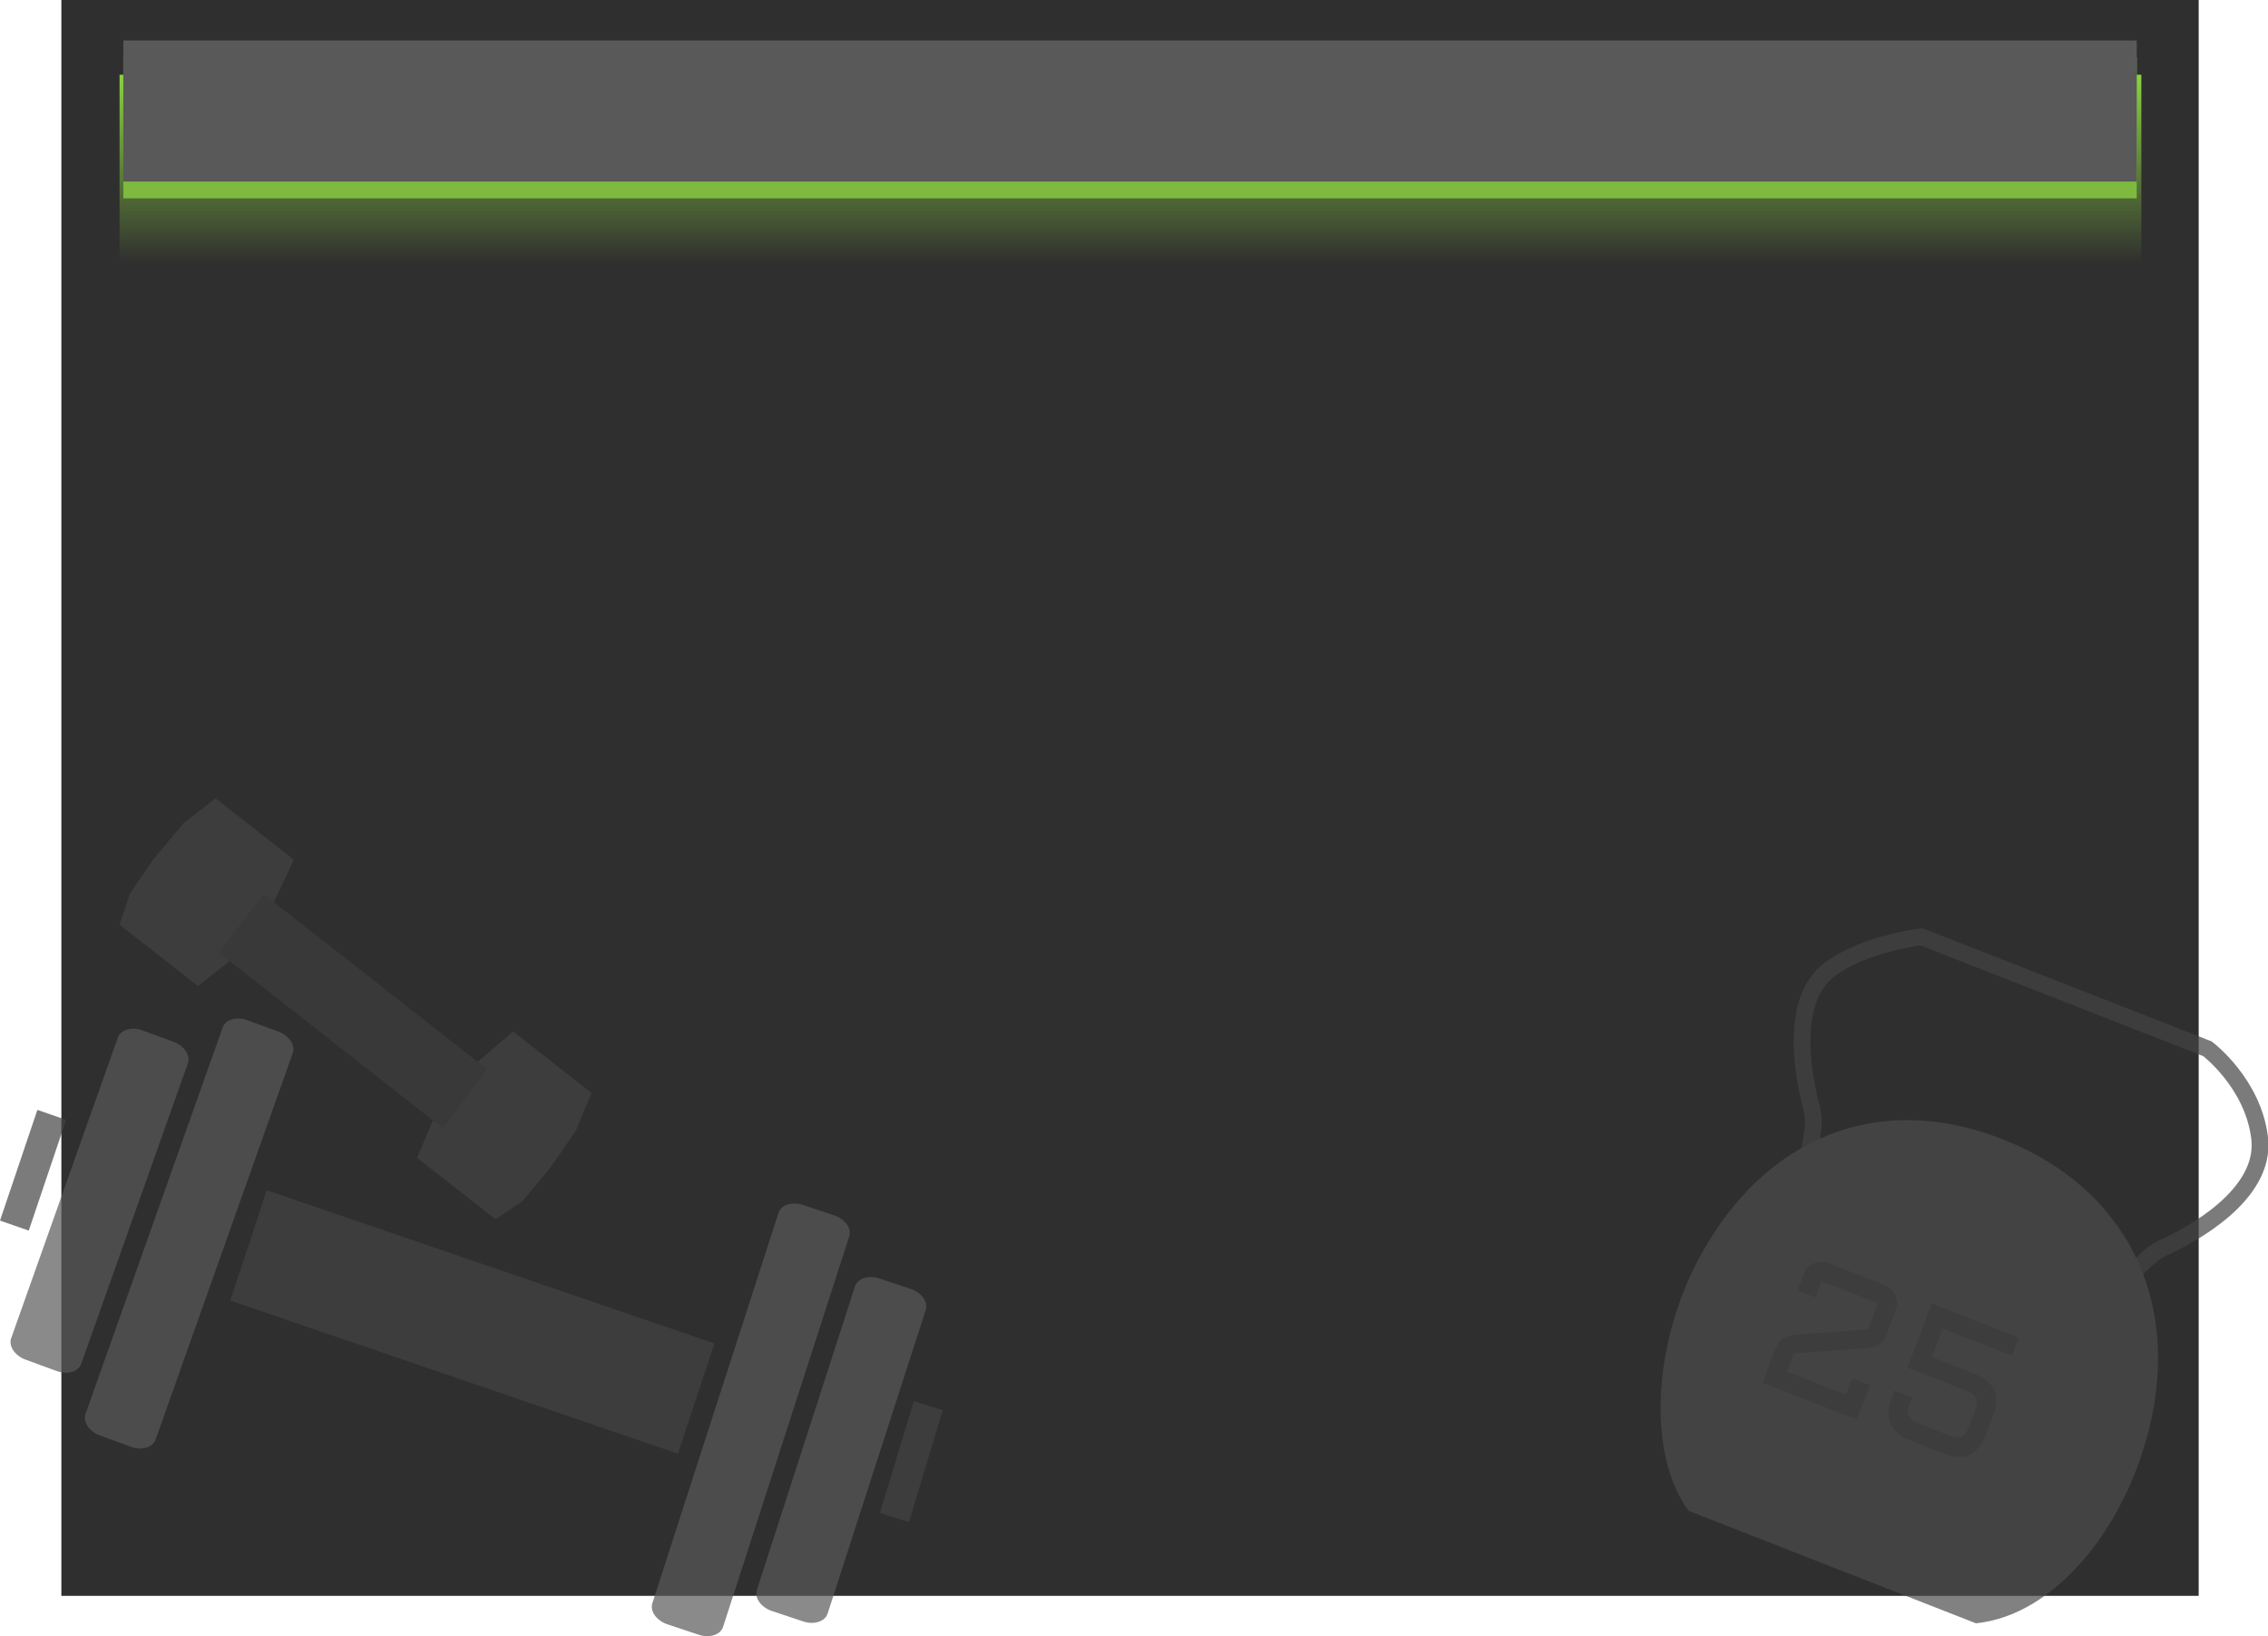 <svg version="1.1" xmlns="http://www.w3.org/2000/svg" xmlns:xlink="http://www.w3.org/1999/xlink" width="540.697" height="389.985" viewBox="0,0,540.697,389.985"><defs><linearGradient x1="240.1" y1="7.625" x2="240.1" y2="52.625" gradientUnits="userSpaceOnUse" id="color-1"><stop offset="0" stop-color="#8bd341"/><stop offset="1" stop-color="#8bd341" stop-opacity="0"/></linearGradient></defs><g transform="translate(29.402,10.19)"><g data-paper-data="{&quot;isPaintingLayer&quot;:true}" fill-rule="nonzero" stroke-linejoin="miter" stroke-miterlimit="10" stroke-dasharray="" stroke-dashoffset="0" style="mix-blend-mode: normal"><path d="M-14.77,370.19v-380.38h509.54v380.38z" fill="#2f2f2f" stroke="#d5d5d5" stroke-width="0" stroke-linecap="butt"/><path d="M-0.9,52.625v-45h482v45z" fill="url(#color-1)" stroke="#89bf17" stroke-width="0" stroke-linecap="butt"/><g stroke="none" stroke-width="1" stroke-linecap="butt" opacity="0.7"><path d="M21.983,180.094l18.689,14.643l-4.803,10.133l-5.458,7.182l-5.403,7.108l-7.22,5.683l-18.689,-14.642l2.45,-7.358l5.628,-8.223l7.108,-8.533z" fill="#434343"/><path d="M107.846,259.392l-6.328,9.143l-6.408,7.614l-6.389,4.271l-18.689,-14.644l3.585,-8.531l5.403,-7.108l5.458,-7.182l8.437,-7.286l18.689,14.644z" fill="#434343"/><path d="M22.79,216.893l10.631,-13.987l53.351,41.8l-10.631,13.987z" fill="#3d3d3d"/></g><g stroke="none" stroke-width="1" stroke-linecap="butt" opacity="0.7"><path d="M40.391,240.809l-32.708,92.148c-0.669,1.885 -3.3,2.647 -5.876,1.705l-7.369,-2.696c-2.576,-0.943 -4.122,-3.234 -3.453,-5.119l32.708,-92.148c0.669,-1.885 3.3,-2.65 5.876,-1.707l7.369,2.696c2.576,0.945 4.123,3.236 3.453,5.122z" fill="#595959"/><path d="M15.392,243.237l-12.716,35.825l-12.716,35.825c-0.669,1.885 -3.3,2.65 -5.876,1.707l-7.37,-2.698c-2.576,-0.943 -4.122,-3.234 -3.453,-5.119l25.432,-71.651c0.669,-1.885 3.3,-2.65 5.876,-1.705l7.37,2.696c2.576,0.943 4.122,3.234 3.453,5.119z" fill="#595959"/><path d="M162.024,277.013l7.443,2.479c2.603,0.869 4.212,3.114 3.597,5.018l-30.079,93.066c-0.615,1.906 -3.223,2.744 -5.825,1.878l-7.443,-2.479c-2.602,-0.869 -4.213,-3.114 -3.597,-5.018l30.079,-93.066c0.615,-1.904 3.223,-2.744 5.825,-1.878z" fill="#595959"/><path d="M180.256,294.549l7.443,2.479c2.601,0.866 4.212,3.114 3.597,5.018l-23.389,72.365c-0.615,1.904 -3.223,2.744 -5.825,1.878l-7.443,-2.481c-2.602,-0.866 -4.213,-3.112 -3.597,-5.015l11.694,-36.183l11.693,-36.183c0.617,-1.904 3.224,-2.744 5.827,-1.876z" fill="#595959"/><path d="M25.482,299.797l8.719,-26.277l106.723,36.505l-8.719,26.277z" fill="#434343"/><path d="M-29.402,280.745l8.914,-26.387l6.854,2.387l-8.914,26.387z" fill="#434343"/><path d="M180.37,350.448l8.075,-26.664l6.926,2.162l-8.075,26.664z" fill="#434343"/></g><g opacity="0.7"><path d="M399.914,279.381l2.881,-20.41c0.25,-1.783 0.084,-3.597 -0.375,-5.339c-1.804,-6.856 -5.515,-25.3 4.373,-32.734c8.303,-6.242 21.861,-7.799 21.861,-7.799l68.221,26.7c0,0 10.835,8.166 12.421,21.214c1.67,13.745 -16.742,23.372 -22.903,26.19c-1.297,0.591 -2.507,1.354 -3.554,2.331l-16.84,15.711" fill="none" stroke="#434343" stroke-width="4" stroke-linecap="round"/><path d="M482.901,330.615c-5.907,23.572 -22.385,44.209 -41.231,46.119l-32.733,-12.812l-35.748,-13.99c-10.057,-13.641 -8.571,-40.268 2.94,-61.105c15.459,-27.98 42.285,-39.064 71.768,-27.525c29.484,11.539 42.792,38.221 35.004,69.313z" fill="#4c4c4c" stroke="none" stroke-width="1" stroke-linecap="butt"/><path d="M404.856,295.18l-1.479,3.895l-4.25,-1.663l1.479,-3.895c0.223,-0.589 0.544,-1.1 0.962,-1.532c0.423,-0.448 0.901,-0.785 1.433,-1.012c0.535,-0.24 1.101,-0.374 1.697,-0.4c0.617,-0.032 1.215,0.065 1.795,0.291l13.456,5.267c0.58,0.226 1.081,0.561 1.502,0.998c0.439,0.432 0.771,0.915 0.997,1.455c0.243,0.529 0.373,1.104 0.391,1.726c0.039,0.61 -0.055,1.21 -0.278,1.8l-2.096,5.514c-0.223,0.591 -0.478,1.095 -0.765,1.515c-0.287,0.42 -0.626,0.769 -1.019,1.051c-0.373,0.273 -0.801,0.485 -1.288,0.633c-0.485,0.148 -1.047,0.249 -1.686,0.307l-17.383,1.247l-1.654,4.357l13.995,5.477l1.47,-3.872l4.25,1.663l-3.108,8.187l-22.496,-8.804l3.013,-7.935c0.225,-0.589 0.48,-1.095 0.767,-1.513c0.3,-0.416 0.637,-0.76 1.01,-1.033c0.373,-0.273 0.803,-0.483 1.288,-0.631c0.503,-0.157 1.06,-0.263 1.668,-0.317l17.411,-1.261l2.373,-6.251zM444.027,331.812c-0.974,2.442 -2.28,4.04 -3.918,4.803c-1.634,0.746 -3.659,0.647 -6.077,-0.3l-7.982,-3.123c-4.824,-1.887 -6.309,-5.274 -4.455,-10.158l0.687,-1.811l4.168,1.631l-0.608,1.601c-0.432,1.137 -0.501,2.07 -0.205,2.798c0.294,0.728 1.008,1.312 2.143,1.756l7.711,3.019c1.133,0.444 2.05,0.497 2.751,0.157c0.701,-0.337 1.265,-1.077 1.697,-2.213l1.543,-4.061c0.432,-1.137 0.496,-2.063 0.196,-2.777c-0.294,-0.728 -1.008,-1.314 -2.141,-1.758l-14.223,-5.565l5.809,-15.305l20.817,8.148l-1.638,4.315l-16.567,-6.484l-2.573,6.778l10.118,3.962c2.432,0.952 4.014,2.264 4.744,3.934c0.735,1.659 0.633,3.731 -0.312,6.214z" fill="#434343" stroke="none" stroke-width="1" stroke-linecap="butt"/></g><path d="M0,37.084v-33.632h480v33.632z" fill="#7dba3f" stroke="none" stroke-width="1" stroke-linecap="butt"/><path d="M0,33.084v-33.632h480v33.632z" fill="#595959" stroke="none" stroke-width="1" stroke-linecap="butt"/></g></g></svg>